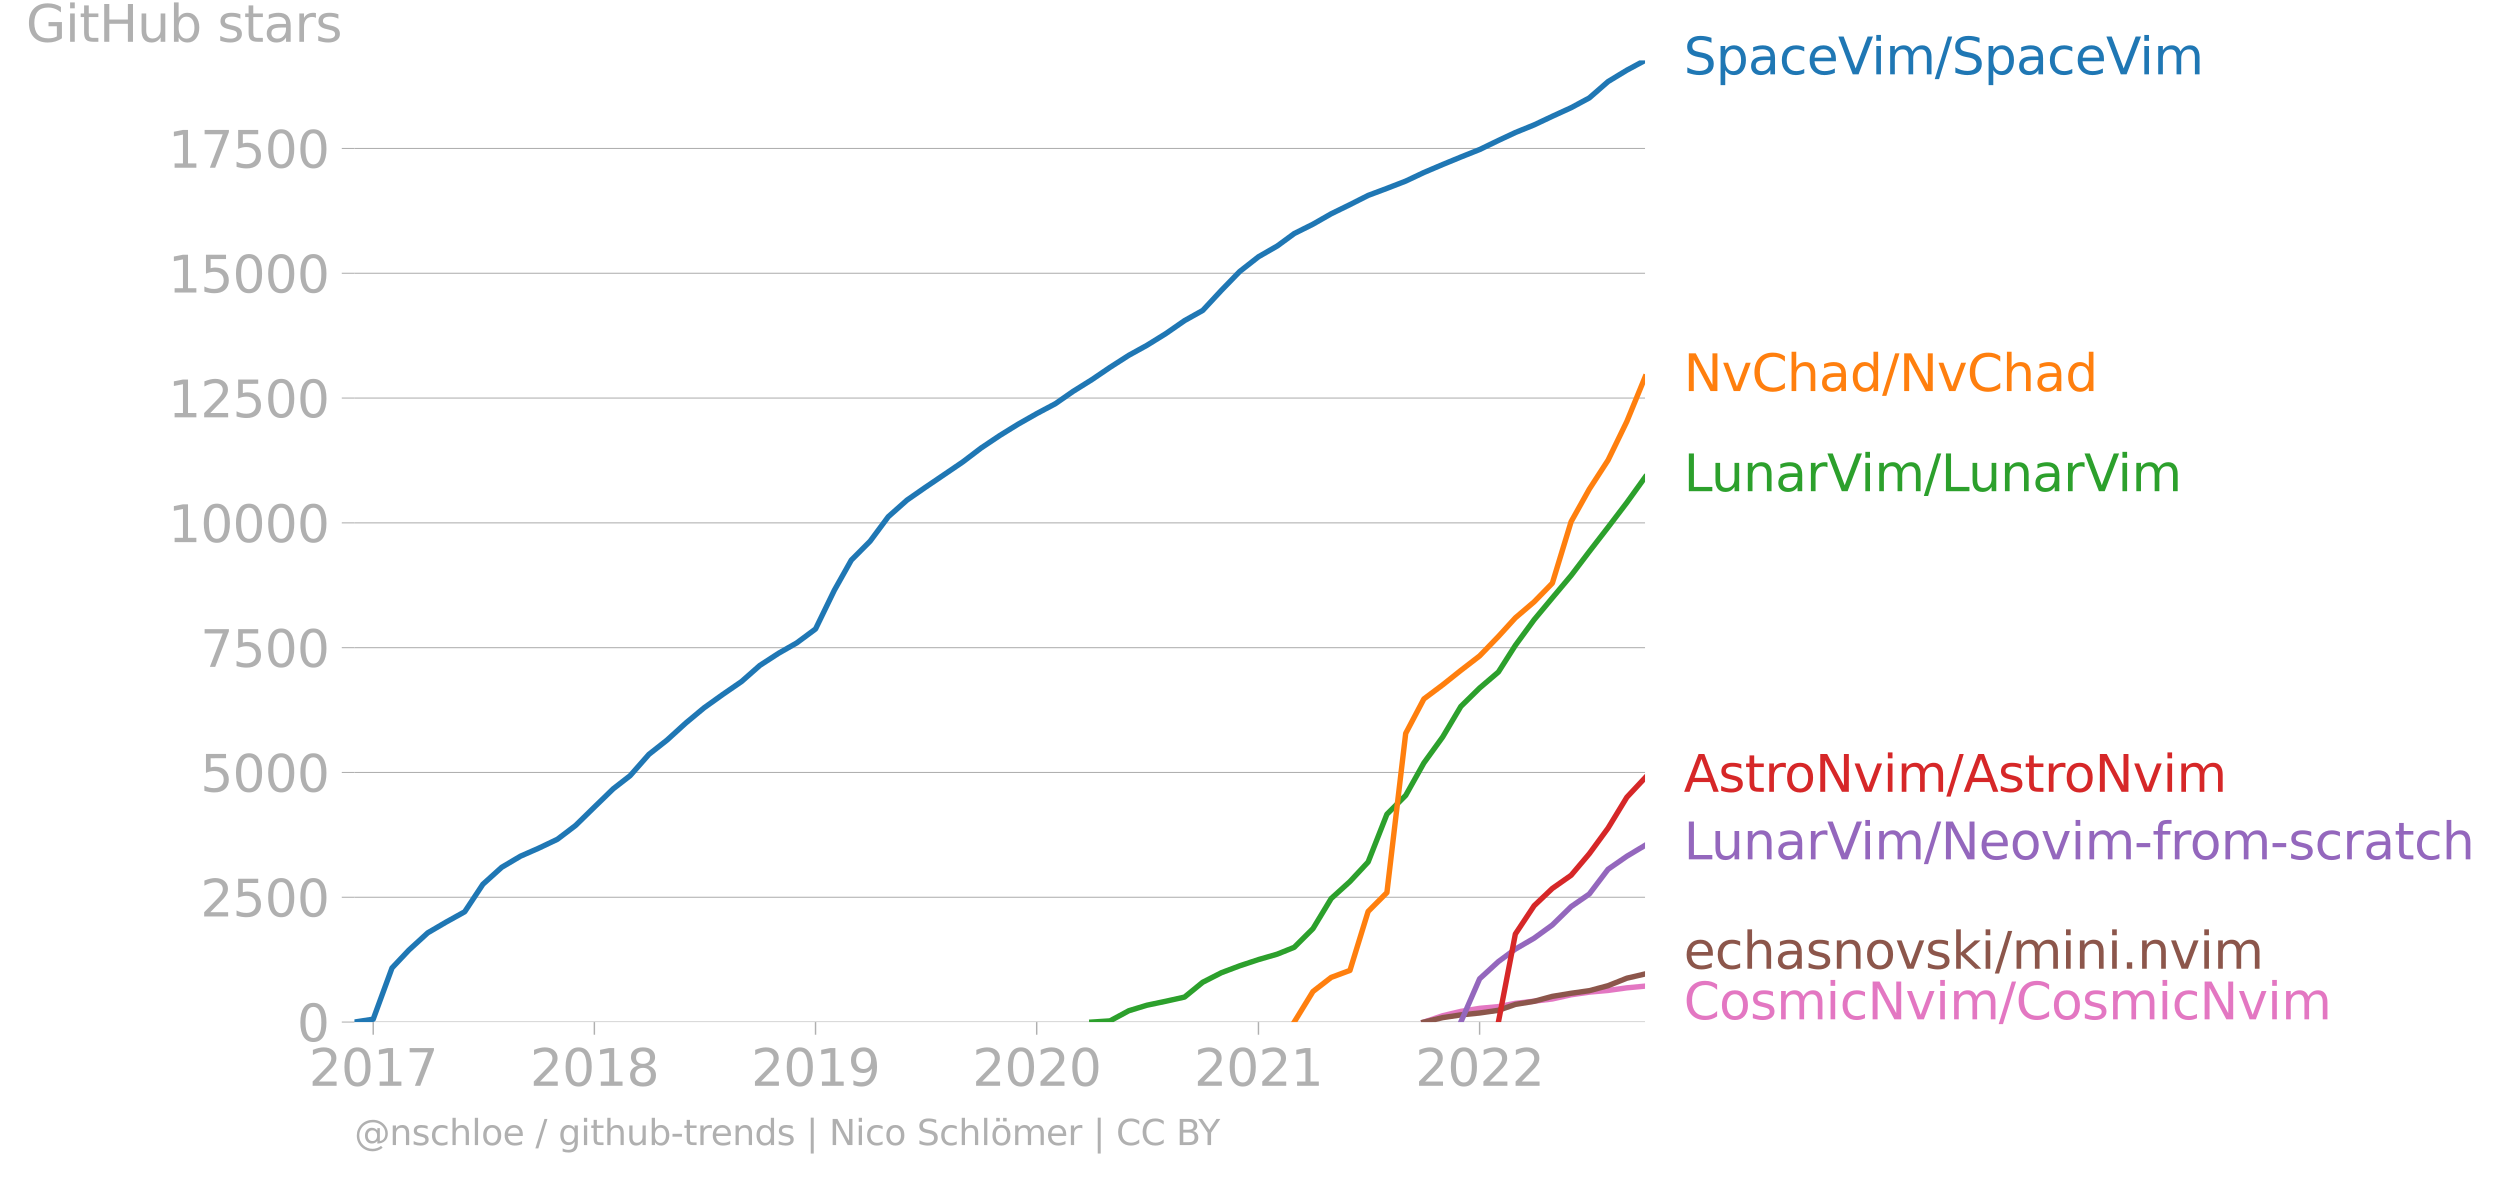 <svg xmlns:xlink="http://www.w3.org/1999/xlink" width="922.362" height="435.126" viewBox="0 0 691.771 326.345" xmlns="http://www.w3.org/2000/svg"><defs><style>*{stroke-linejoin:round;stroke-linecap:butt}</style></defs><g id="figure_1"><path d="M0 326.345h691.771V0H0v326.345z" style="fill:none" id="patch_1"/><g id="axes_1"><path d="M98.073 282.818h357.12V16.706H98.073v266.112z" style="fill:none" id="patch_2"/><g id="matplotlib.axis_1"><g id="xtick_1"><g id="line2d_1"><defs><path id="mba18a36845" d="M0 0v3.5" style="stroke:#b0b0b0;stroke-width:.4"/></defs><use xlink:href="#mba18a36845" x="103.271" y="282.818" style="fill:#b0b0b0;stroke:#b0b0b0;stroke-width:.4"/></g><g style="fill:#b0b0b0" transform="matrix(.14 0 0 -.14 85.456 300.455)" id="text_1"><defs><path id="DejaVuSans-32" d="M1228 531h2203V0H469v531q359 372 979 998 621 627 780 809 303 340 423 576 121 236 121 464 0 372-261 606-261 235-680 235-297 0-627-103-329-103-704-313v638q381 153 712 231 332 78 607 78 725 0 1156-363 431-362 431-968 0-288-108-546-107-257-392-607-78-91-497-524-418-433-1181-1211z" transform="scale(.016)"/><path id="DejaVuSans-30" d="M2034 4250q-487 0-733-480-245-479-245-1442 0-959 245-1439 246-480 733-480 491 0 736 480 246 480 246 1439 0 963-246 1442-245 480-736 480zm0 500q785 0 1199-621 414-620 414-1801 0-1178-414-1799Q2819-91 2034-91q-784 0-1198 620-414 621-414 1799 0 1181 414 1801 414 621 1198 621z" transform="scale(.016)"/><path id="DejaVuSans-31" d="M794 531h1031v3560L703 3866v575l1116 225h631V531h1031V0H794v531z" transform="scale(.016)"/><path id="DejaVuSans-37" d="M525 4666h3000v-269L1831 0h-659l1594 4134H525v532z" transform="scale(.016)"/></defs><use xlink:href="#DejaVuSans-32"/><use xlink:href="#DejaVuSans-30" x="63.623"/><use xlink:href="#DejaVuSans-31" x="127.246"/><use xlink:href="#DejaVuSans-37" x="190.869"/></g></g><g id="xtick_2"><use xlink:href="#mba18a36845" x="164.467" y="282.818" style="fill:#b0b0b0;stroke:#b0b0b0;stroke-width:.4" id="line2d_2"/><g style="fill:#b0b0b0" transform="matrix(.14 0 0 -.14 146.652 300.455)" id="text_2"><defs><path id="DejaVuSans-38" d="M2034 2216q-450 0-708-241-257-241-257-662 0-422 257-663 258-241 708-241t709 242q260 243 260 662 0 421-258 662-257 241-711 241zm-631 268q-406 100-633 378-226 279-226 679 0 559 398 884 399 325 1092 325 697 0 1094-325t397-884q0-400-227-679-226-278-629-378 456-106 710-416 255-309 255-755 0-679-414-1042Q2806-91 2034-91q-771 0-1186 362-414 363-414 1042 0 446 256 755 257 310 713 416zm-231 997q0-362 226-565 227-203 636-203 407 0 636 203 230 203 230 565 0 363-230 566-229 203-636 203-409 0-636-203-226-203-226-566z" transform="scale(.016)"/></defs><use xlink:href="#DejaVuSans-32"/><use xlink:href="#DejaVuSans-30" x="63.623"/><use xlink:href="#DejaVuSans-31" x="127.246"/><use xlink:href="#DejaVuSans-38" x="190.869"/></g></g><g id="xtick_3"><use xlink:href="#mba18a36845" x="225.664" y="282.818" style="fill:#b0b0b0;stroke:#b0b0b0;stroke-width:.4" id="line2d_3"/><g style="fill:#b0b0b0" transform="matrix(.14 0 0 -.14 207.849 300.455)" id="text_3"><defs><path id="DejaVuSans-39" d="M703 97v575q238-113 481-172 244-59 479-59 625 0 954 420 330 420 377 1277-181-269-460-413-278-144-615-144-700 0-1108 423-408 424-408 1159 0 718 425 1152 425 435 1131 435 810 0 1236-621 427-620 427-1801 0-1103-524-1761Q2575-91 1691-91q-238 0-482 47Q966 3 703 97zm1256 1978q425 0 673 290 249 291 249 798 0 503-249 795-248 292-673 292t-673-292q-248-292-248-795 0-507 248-798 248-290 673-290z" transform="scale(.016)"/></defs><use xlink:href="#DejaVuSans-32"/><use xlink:href="#DejaVuSans-30" x="63.623"/><use xlink:href="#DejaVuSans-31" x="127.246"/><use xlink:href="#DejaVuSans-39" x="190.869"/></g></g><g id="xtick_4"><use xlink:href="#mba18a36845" x="286.861" y="282.818" style="fill:#b0b0b0;stroke:#b0b0b0;stroke-width:.4" id="line2d_4"/><g style="fill:#b0b0b0" transform="matrix(.14 0 0 -.14 269.046 300.455)" id="text_4"><use xlink:href="#DejaVuSans-32"/><use xlink:href="#DejaVuSans-30" x="63.623"/><use xlink:href="#DejaVuSans-32" x="127.246"/><use xlink:href="#DejaVuSans-30" x="190.869"/></g></g><g id="xtick_5"><use xlink:href="#mba18a36845" x="348.225" y="282.818" style="fill:#b0b0b0;stroke:#b0b0b0;stroke-width:.4" id="line2d_5"/><g style="fill:#b0b0b0" transform="matrix(.14 0 0 -.14 330.41 300.455)" id="text_5"><use xlink:href="#DejaVuSans-32"/><use xlink:href="#DejaVuSans-30" x="63.623"/><use xlink:href="#DejaVuSans-32" x="127.246"/><use xlink:href="#DejaVuSans-31" x="190.869"/></g></g><g id="xtick_6"><use xlink:href="#mba18a36845" x="409.421" y="282.818" style="fill:#b0b0b0;stroke:#b0b0b0;stroke-width:.4" id="line2d_6"/><g style="fill:#b0b0b0" transform="matrix(.14 0 0 -.14 391.606 300.455)" id="text_6"><use xlink:href="#DejaVuSans-32"/><use xlink:href="#DejaVuSans-30" x="63.623"/><use xlink:href="#DejaVuSans-32" x="127.246"/><use xlink:href="#DejaVuSans-32" x="190.869"/></g></g></g><g id="matplotlib.axis_2"><g id="ytick_1"><path d="M98.073 282.818h357.12" clip-path="url(#pccc06193e1)" style="fill:none;stroke:#b0b0b0;stroke-width:.3;stroke-linecap:square" id="line2d_7"/><g id="line2d_8"><defs><path id="m830c760bfc" d="M0 0h-3.5" style="stroke:#b0b0b0;stroke-width:.3"/></defs><use xlink:href="#m830c760bfc" x="98.073" y="282.818" style="fill:#b0b0b0;stroke:#b0b0b0;stroke-width:.3"/></g><use xlink:href="#DejaVuSans-30" style="fill:#b0b0b0" transform="matrix(.14 0 0 -.14 82.166 288.136)" id="text_7"/></g><g id="ytick_2"><path d="M98.073 248.284h357.12" clip-path="url(#pccc06193e1)" style="fill:none;stroke:#b0b0b0;stroke-width:.3;stroke-linecap:square" id="line2d_9"/><use xlink:href="#m830c760bfc" x="98.073" y="248.284" style="fill:#b0b0b0;stroke:#b0b0b0;stroke-width:.3" id="line2d_10"/><g style="fill:#b0b0b0" transform="matrix(.14 0 0 -.14 55.443 253.603)" id="text_8"><defs><path id="DejaVuSans-35" d="M691 4666h2478v-532H1269V2991q137 47 274 70 138 23 276 23 781 0 1237-428 457-428 457-1159 0-753-469-1171Q2575-91 1722-91q-294 0-599 50Q819 9 494 109v635q281-153 581-228t634-75q541 0 856 284 316 284 316 772 0 487-316 771-315 285-856 285-253 0-505-56-251-56-513-175v2344z" transform="scale(.016)"/></defs><use xlink:href="#DejaVuSans-32"/><use xlink:href="#DejaVuSans-35" x="63.623"/><use xlink:href="#DejaVuSans-30" x="127.246"/><use xlink:href="#DejaVuSans-30" x="190.869"/></g></g><g id="ytick_3"><path d="M98.073 213.751h357.12" clip-path="url(#pccc06193e1)" style="fill:none;stroke:#b0b0b0;stroke-width:.3;stroke-linecap:square" id="line2d_11"/><use xlink:href="#m830c760bfc" x="98.073" y="213.751" style="fill:#b0b0b0;stroke:#b0b0b0;stroke-width:.3" id="line2d_12"/><g style="fill:#b0b0b0" transform="matrix(.14 0 0 -.14 55.443 219.07)" id="text_9"><use xlink:href="#DejaVuSans-35"/><use xlink:href="#DejaVuSans-30" x="63.623"/><use xlink:href="#DejaVuSans-30" x="127.246"/><use xlink:href="#DejaVuSans-30" x="190.869"/></g></g><g id="ytick_4"><path d="M98.073 179.218h357.12" clip-path="url(#pccc06193e1)" style="fill:none;stroke:#b0b0b0;stroke-width:.3;stroke-linecap:square" id="line2d_13"/><use xlink:href="#m830c760bfc" x="98.073" y="179.218" style="fill:#b0b0b0;stroke:#b0b0b0;stroke-width:.3" id="line2d_14"/><g style="fill:#b0b0b0" transform="matrix(.14 0 0 -.14 55.443 184.537)" id="text_10"><use xlink:href="#DejaVuSans-37"/><use xlink:href="#DejaVuSans-35" x="63.623"/><use xlink:href="#DejaVuSans-30" x="127.246"/><use xlink:href="#DejaVuSans-30" x="190.869"/></g></g><g id="ytick_5"><path d="M98.073 144.685h357.12" clip-path="url(#pccc06193e1)" style="fill:none;stroke:#b0b0b0;stroke-width:.3;stroke-linecap:square" id="line2d_15"/><use xlink:href="#m830c760bfc" x="98.073" y="144.685" style="fill:#b0b0b0;stroke:#b0b0b0;stroke-width:.3" id="line2d_16"/><g style="fill:#b0b0b0" transform="matrix(.14 0 0 -.14 46.536 150.004)" id="text_11"><use xlink:href="#DejaVuSans-31"/><use xlink:href="#DejaVuSans-30" x="63.623"/><use xlink:href="#DejaVuSans-30" x="127.246"/><use xlink:href="#DejaVuSans-30" x="190.869"/><use xlink:href="#DejaVuSans-30" x="254.492"/></g></g><g id="ytick_6"><path d="M98.073 110.152h357.12" clip-path="url(#pccc06193e1)" style="fill:none;stroke:#b0b0b0;stroke-width:.3;stroke-linecap:square" id="line2d_17"/><use xlink:href="#m830c760bfc" x="98.073" y="110.152" style="fill:#b0b0b0;stroke:#b0b0b0;stroke-width:.3" id="line2d_18"/><g style="fill:#b0b0b0" transform="matrix(.14 0 0 -.14 46.536 115.471)" id="text_12"><use xlink:href="#DejaVuSans-31"/><use xlink:href="#DejaVuSans-32" x="63.623"/><use xlink:href="#DejaVuSans-35" x="127.246"/><use xlink:href="#DejaVuSans-30" x="190.869"/><use xlink:href="#DejaVuSans-30" x="254.492"/></g></g><g id="ytick_7"><path d="M98.073 75.619h357.12" clip-path="url(#pccc06193e1)" style="fill:none;stroke:#b0b0b0;stroke-width:.3;stroke-linecap:square" id="line2d_19"/><use xlink:href="#m830c760bfc" x="98.073" y="75.619" style="fill:#b0b0b0;stroke:#b0b0b0;stroke-width:.3" id="line2d_20"/><g style="fill:#b0b0b0" transform="matrix(.14 0 0 -.14 46.536 80.938)" id="text_13"><use xlink:href="#DejaVuSans-31"/><use xlink:href="#DejaVuSans-35" x="63.623"/><use xlink:href="#DejaVuSans-30" x="127.246"/><use xlink:href="#DejaVuSans-30" x="190.869"/><use xlink:href="#DejaVuSans-30" x="254.492"/></g></g><g id="ytick_8"><path d="M98.073 41.086h357.12" clip-path="url(#pccc06193e1)" style="fill:none;stroke:#b0b0b0;stroke-width:.3;stroke-linecap:square" id="line2d_21"/><use xlink:href="#m830c760bfc" x="98.073" y="41.086" style="fill:#b0b0b0;stroke:#b0b0b0;stroke-width:.3" id="line2d_22"/><g style="fill:#b0b0b0" transform="matrix(.14 0 0 -.14 46.536 46.405)" id="text_14"><use xlink:href="#DejaVuSans-31"/><use xlink:href="#DejaVuSans-37" x="63.623"/><use xlink:href="#DejaVuSans-35" x="127.246"/><use xlink:href="#DejaVuSans-30" x="190.869"/><use xlink:href="#DejaVuSans-30" x="254.492"/></g></g><g style="fill:#b0b0b0" transform="matrix(.14 0 0 -.14 7.2 11.563)" id="text_15"><defs><path id="DejaVuSans-47" d="M3809 666v1253H2778v519h1656V434q-365-259-806-392-440-133-940-133-1094 0-1712 639-617 640-617 1780 0 1144 617 1783 618 639 1712 639 456 0 867-113 411-112 758-331v-672q-350 297-744 447t-828 150q-857 0-1287-478-429-478-429-1425 0-944 429-1422 430-478 1287-478 334 0 596 58 263 58 472 180z" transform="scale(.016)"/><path id="DejaVuSans-69" d="M603 3500h575V0H603v3500zm0 1363h575v-729H603v729z" transform="scale(.016)"/><path id="DejaVuSans-74" d="M1172 4494v-994h1184v-447H1172V1153q0-428 117-550t477-122h590V0h-590q-666 0-919 248-253 249-253 905v1900H172v447h422v994h578z" transform="scale(.016)"/><path id="DejaVuSans-48" d="M628 4666h631V2753h2294v1913h631V0h-631v2222H1259V0H628v4666z" transform="scale(.016)"/><path id="DejaVuSans-75" d="M544 1381v2119h575V1403q0-497 193-746 194-248 582-248 465 0 735 297 271 297 271 810v1984h575V0h-575v538q-209-319-486-474-276-155-642-155-603 0-916 375-312 375-312 1097zm1447 2203z" transform="scale(.016)"/><path id="DejaVuSans-62" d="M3116 1747q0 634-261 995t-717 361q-457 0-718-361t-261-995q0-634 261-995t718-361q456 0 717 361t261 995zM1159 2969q182 312 458 463 277 152 661 152 638 0 1036-506 399-506 399-1331T3314 415Q2916-91 2278-91q-384 0-661 152-276 152-458 464V0H581v4863h578V2969z" transform="scale(.016)"/><path id="DejaVuSans-73" d="M2834 3397v-544q-243 125-506 187-262 63-544 63-428 0-642-131t-214-394q0-200 153-314t616-217l197-44q612-131 870-370t258-667q0-488-386-773Q2250-91 1575-91q-281 0-586 55T347 128v594q319-166 628-249 309-82 613-82 406 0 624 139 219 139 219 392 0 234-158 359-157 125-692 241l-200 47q-534 112-772 345-237 233-237 639 0 494 350 762 350 269 994 269 318 0 599-47 282-46 519-140z" transform="scale(.016)"/><path id="DejaVuSans-61" d="M2194 1759q-697 0-966-159t-269-544q0-306 202-486 202-179 548-179 479 0 768 339t289 901v128h-572zm1147 238V0h-575v531q-197-318-491-470T1556-91q-537 0-855 302-317 302-317 808 0 590 395 890 396 300 1180 300h807v57q0 397-261 614t-733 217q-300 0-585-72-284-72-546-216v532q315 122 612 182 297 61 578 61 760 0 1135-394 375-393 375-1193z" transform="scale(.016)"/><path id="DejaVuSans-72" d="M2631 2963q-97 56-211 82-114 27-251 27-488 0-749-317t-261-911V0H581v3500h578v-544q182 319 472 473 291 155 707 155 59 0 131-8 72-7 159-23l3-590z" transform="scale(.016)"/></defs><use xlink:href="#DejaVuSans-47"/><use xlink:href="#DejaVuSans-69" x="77.49"/><use xlink:href="#DejaVuSans-74" x="105.273"/><use xlink:href="#DejaVuSans-48" x="144.482"/><use xlink:href="#DejaVuSans-75" x="219.678"/><use xlink:href="#DejaVuSans-62" x="283.057"/><use xlink:href="#DejaVuSans-20" x="346.533"/><use xlink:href="#DejaVuSans-73" x="378.32"/><use xlink:href="#DejaVuSans-74" x="430.42"/><use xlink:href="#DejaVuSans-61" x="469.629"/><use xlink:href="#DejaVuSans-72" x="530.908"/><use xlink:href="#DejaVuSans-73" x="572.021"/></g></g><path d="m393.997 282.818 5.197-1.755 5.03-1.202 5.197-.842 5.198-.484 4.694-.897 5.198-.608 5.03-.608 5.197-1.16 5.03-.732 5.198-.47 5.197-.718 5.03-.47" clip-path="url(#pccc06193e1)" style="fill:none;stroke:#e377c2;stroke-width:1.5;stroke-linecap:square" id="line2d_23"/><path d="m393.997 282.818 5.197-1.23 5.03-.76 5.197-.524 5.198-.746 4.694-1.63 5.198-.857 5.03-1.367 5.197-.857 5.03-.718 5.198-1.381 5.197-2.072 5.03-1.174" clip-path="url(#pccc06193e1)" style="fill:none;stroke:#8c564b;stroke-width:1.5;stroke-linecap:square" id="line2d_24"/><path d="m404.224 282.818 5.197-11.977 5.198-4.765 4.694-3.453 5.198-3.026 5.03-3.646 5.197-5.083 5.03-3.481 5.198-6.852 5.197-3.605 5.03-3.011" clip-path="url(#pccc06193e1)" style="fill:none;stroke:#9467bd;stroke-width:1.5;stroke-linecap:square" id="line2d_25"/><g style="fill:#1f77b4" transform="matrix(.14 0 0 -.14 465.907 20.569)" id="text_16"><defs><path id="DejaVuSans-53" d="M3425 4513v-616q-359 172-678 256-319 85-616 85-515 0-795-200t-280-569q0-310 186-468 186-157 705-254l381-78q706-135 1042-474t336-907q0-679-455-1029Q2797-91 1919-91q-331 0-705 75-373 75-773 222v650q384-215 753-325 369-109 725-109 540 0 834 212 294 213 294 607 0 343-211 537t-692 291l-385 75q-706 140-1022 440-315 300-315 835 0 619 436 975t1201 356q329 0 669-60 341-59 697-177z" transform="scale(.016)"/><path id="DejaVuSans-70" d="M1159 525v-1856H581v4831h578v-531q182 312 458 463 277 152 661 152 638 0 1036-506 399-506 399-1331T3314 415Q2916-91 2278-91q-384 0-661 152-276 152-458 464zm1957 1222q0 634-261 995t-717 361q-457 0-718-361t-261-995q0-634 261-995t718-361q456 0 717 361t261 995z" transform="scale(.016)"/><path id="DejaVuSans-63" d="M3122 3366v-538q-244 135-489 202t-495 67q-560 0-870-355-309-354-309-995t309-996q310-354 870-354 250 0 495 67t489 202V134Q2881 22 2623-34q-257-57-548-57-791 0-1257 497-465 497-465 1341 0 856 470 1346 471 491 1290 491 265 0 518-55 253-54 491-163z" transform="scale(.016)"/><path id="DejaVuSans-65" d="M3597 1894v-281H953q38-594 358-905t892-311q331 0 642 81t618 244V178Q3153 47 2828-22t-659-69q-838 0-1327 487-489 488-489 1320 0 859 464 1363 464 505 1252 505 706 0 1117-455 411-454 411-1235zm-575 169q-6 471-264 752-258 282-683 282-481 0-770-272t-333-766l2050 4z" transform="scale(.016)"/><path id="DejaVuSans-56" d="M1831 0 50 4666h659L2188 738l1481 3928h656L2547 0h-716z" transform="scale(.016)"/><path id="DejaVuSans-6d" d="M3328 2828q216 388 516 572t706 184q547 0 844-383 297-382 297-1088V0h-578v2094q0 503-179 746-178 244-543 244-447 0-707-297-259-296-259-809V0h-578v2094q0 506-178 748t-550 242q-441 0-701-298-259-298-259-808V0H581v3500h578v-544q197 322 472 475t653 153q382 0 649-194 267-193 395-562z" transform="scale(.016)"/><path id="DejaVuSans-2f" d="M1625 4666h531L531-594H0l1625 5260z" transform="scale(.016)"/></defs><use xlink:href="#DejaVuSans-53"/><use xlink:href="#DejaVuSans-70" x="63.477"/><use xlink:href="#DejaVuSans-61" x="126.953"/><use xlink:href="#DejaVuSans-63" x="188.232"/><use xlink:href="#DejaVuSans-65" x="243.213"/><use xlink:href="#DejaVuSans-56" x="304.736"/><use xlink:href="#DejaVuSans-69" x="370.895"/><use xlink:href="#DejaVuSans-6d" x="398.678"/><use xlink:href="#DejaVuSans-2f" x="496.09"/><use xlink:href="#DejaVuSans-53" x="529.781"/><use xlink:href="#DejaVuSans-70" x="593.258"/><use xlink:href="#DejaVuSans-61" x="656.734"/><use xlink:href="#DejaVuSans-63" x="718.014"/><use xlink:href="#DejaVuSans-65" x="772.994"/><use xlink:href="#DejaVuSans-56" x="834.518"/><use xlink:href="#DejaVuSans-69" x="900.676"/><use xlink:href="#DejaVuSans-6d" x="928.459"/></g><g style="fill:#ff7f0e" transform="matrix(.14 0 0 -.14 465.907 108.214)" id="text_17"><defs><path id="DejaVuSans-4e" d="M628 4666h850L3547 763v3903h612V0h-850L1241 3903V0H628v4666z" transform="scale(.016)"/><path id="DejaVuSans-76" d="M191 3500h609L1894 563l1094 2937h609L2284 0h-781L191 3500z" transform="scale(.016)"/><path id="DejaVuSans-43" d="M4122 4306v-665q-319 297-680 443-361 147-767 147-800 0-1225-489t-425-1414q0-922 425-1411t1225-489q406 0 767 147t680 444V359q-331-225-702-338-370-112-782-112-1060 0-1670 648-609 649-609 1771 0 1125 609 1773 610 649 1670 649 418 0 788-111 371-111 696-333z" transform="scale(.016)"/><path id="DejaVuSans-68" d="M3513 2113V0h-575v2094q0 497-194 743-194 247-581 247-466 0-735-297-269-296-269-809V0H581v4863h578V2956q207 316 486 472 280 156 646 156 603 0 912-373 310-373 310-1098z" transform="scale(.016)"/><path id="DejaVuSans-64" d="M2906 2969v1894h575V0h-575v525q-181-312-458-464-276-152-664-152-634 0-1033 506-398 507-398 1332t398 1331q399 506 1033 506 388 0 664-152 277-151 458-463zM947 1747q0-634 261-995t717-361q456 0 718 361 263 361 263 995t-263 995q-262 361-718 361t-717-361q-261-361-261-995z" transform="scale(.016)"/></defs><use xlink:href="#DejaVuSans-4e"/><use xlink:href="#DejaVuSans-76" x="74.805"/><use xlink:href="#DejaVuSans-43" x="133.984"/><use xlink:href="#DejaVuSans-68" x="203.809"/><use xlink:href="#DejaVuSans-61" x="267.188"/><use xlink:href="#DejaVuSans-64" x="328.467"/><use xlink:href="#DejaVuSans-2f" x="391.943"/><use xlink:href="#DejaVuSans-4e" x="425.635"/><use xlink:href="#DejaVuSans-76" x="500.439"/><use xlink:href="#DejaVuSans-43" x="559.619"/><use xlink:href="#DejaVuSans-68" x="629.443"/><use xlink:href="#DejaVuSans-61" x="692.822"/><use xlink:href="#DejaVuSans-64" x="754.102"/></g><g style="fill:#2ca02c" transform="matrix(.14 0 0 -.14 465.907 135.923)" id="text_18"><defs><path id="DejaVuSans-4c" d="M628 4666h631V531h2272V0H628v4666z" transform="scale(.016)"/><path id="DejaVuSans-6e" d="M3513 2113V0h-575v2094q0 497-194 743-194 247-581 247-466 0-735-297-269-296-269-809V0H581v3500h578v-544q207 316 486 472 280 156 646 156 603 0 912-373 310-373 310-1098z" transform="scale(.016)"/></defs><use xlink:href="#DejaVuSans-4c"/><use xlink:href="#DejaVuSans-75" x="53.963"/><use xlink:href="#DejaVuSans-6e" x="117.342"/><use xlink:href="#DejaVuSans-61" x="180.721"/><use xlink:href="#DejaVuSans-72" x="242"/><use xlink:href="#DejaVuSans-56" x="283.113"/><use xlink:href="#DejaVuSans-69" x="349.271"/><use xlink:href="#DejaVuSans-6d" x="377.055"/><use xlink:href="#DejaVuSans-2f" x="474.467"/><use xlink:href="#DejaVuSans-4c" x="508.158"/><use xlink:href="#DejaVuSans-75" x="562.121"/><use xlink:href="#DejaVuSans-6e" x="625.5"/><use xlink:href="#DejaVuSans-61" x="688.879"/><use xlink:href="#DejaVuSans-72" x="750.158"/><use xlink:href="#DejaVuSans-56" x="791.271"/><use xlink:href="#DejaVuSans-69" x="857.43"/><use xlink:href="#DejaVuSans-6d" x="885.213"/></g><g style="fill:#d62728" transform="matrix(.14 0 0 -.14 465.907 219.092)" id="text_19"><defs><path id="DejaVuSans-41" d="m2188 4044-857-2322h1716l-859 2322zm-357 622h716L4325 0h-656l-425 1197H1141L716 0H50l1781 4666z" transform="scale(.016)"/><path id="DejaVuSans-6f" d="M1959 3097q-462 0-731-361t-269-989q0-628 267-989 268-361 733-361 460 0 728 362 269 363 269 988 0 622-269 986-268 364-728 364zm0 487q750 0 1178-488 429-487 429-1349 0-859-429-1349Q2709-91 1959-91q-753 0-1180 489-426 490-426 1349 0 862 426 1349 427 488 1180 488z" transform="scale(.016)"/></defs><use xlink:href="#DejaVuSans-41"/><use xlink:href="#DejaVuSans-73" x="68.408"/><use xlink:href="#DejaVuSans-74" x="120.508"/><use xlink:href="#DejaVuSans-72" x="159.717"/><use xlink:href="#DejaVuSans-6f" x="198.58"/><use xlink:href="#DejaVuSans-4e" x="259.762"/><use xlink:href="#DejaVuSans-76" x="334.566"/><use xlink:href="#DejaVuSans-69" x="393.746"/><use xlink:href="#DejaVuSans-6d" x="421.529"/><use xlink:href="#DejaVuSans-2f" x="518.941"/><use xlink:href="#DejaVuSans-41" x="552.633"/><use xlink:href="#DejaVuSans-73" x="621.041"/><use xlink:href="#DejaVuSans-74" x="673.141"/><use xlink:href="#DejaVuSans-72" x="712.35"/><use xlink:href="#DejaVuSans-6f" x="751.213"/><use xlink:href="#DejaVuSans-4e" x="812.395"/><use xlink:href="#DejaVuSans-76" x="887.199"/><use xlink:href="#DejaVuSans-69" x="946.379"/><use xlink:href="#DejaVuSans-6d" x="974.162"/></g><g style="fill:#9467bd" transform="matrix(.14 0 0 -.14 465.907 237.782)" id="text_20"><defs><path id="DejaVuSans-2d" d="M313 2009h1684v-512H313v512z" transform="scale(.016)"/><path id="DejaVuSans-66" d="M2375 4863v-479h-550q-309 0-430-125-120-125-120-450v-309h947v-447h-947V0H697v3053H147v447h550v244q0 584 272 851 272 268 862 268h544z" transform="scale(.016)"/></defs><use xlink:href="#DejaVuSans-4c"/><use xlink:href="#DejaVuSans-75" x="53.963"/><use xlink:href="#DejaVuSans-6e" x="117.342"/><use xlink:href="#DejaVuSans-61" x="180.721"/><use xlink:href="#DejaVuSans-72" x="242"/><use xlink:href="#DejaVuSans-56" x="283.113"/><use xlink:href="#DejaVuSans-69" x="349.271"/><use xlink:href="#DejaVuSans-6d" x="377.055"/><use xlink:href="#DejaVuSans-2f" x="474.467"/><use xlink:href="#DejaVuSans-4e" x="508.158"/><use xlink:href="#DejaVuSans-65" x="582.963"/><use xlink:href="#DejaVuSans-6f" x="644.486"/><use xlink:href="#DejaVuSans-76" x="705.668"/><use xlink:href="#DejaVuSans-69" x="764.848"/><use xlink:href="#DejaVuSans-6d" x="792.631"/><use xlink:href="#DejaVuSans-2d" x="890.043"/><use xlink:href="#DejaVuSans-66" x="926.127"/><use xlink:href="#DejaVuSans-72" x="961.332"/><use xlink:href="#DejaVuSans-6f" x="1000.195"/><use xlink:href="#DejaVuSans-6d" x="1061.377"/><use xlink:href="#DejaVuSans-2d" x="1158.789"/><use xlink:href="#DejaVuSans-73" x="1194.873"/><use xlink:href="#DejaVuSans-63" x="1246.973"/><use xlink:href="#DejaVuSans-72" x="1301.953"/><use xlink:href="#DejaVuSans-61" x="1343.066"/><use xlink:href="#DejaVuSans-74" x="1404.346"/><use xlink:href="#DejaVuSans-63" x="1443.555"/><use xlink:href="#DejaVuSans-68" x="1498.535"/></g><g style="fill:#8c564b" transform="matrix(.14 0 0 -.14 465.907 268.05)" id="text_21"><defs><path id="DejaVuSans-6b" d="M581 4863h578V1991l1716 1509h734L1753 1863 3688 0h-750L1159 1709V0H581v4863z" transform="scale(.016)"/><path id="DejaVuSans-2e" d="M684 794h660V0H684v794z" transform="scale(.016)"/></defs><use xlink:href="#DejaVuSans-65"/><use xlink:href="#DejaVuSans-63" x="61.523"/><use xlink:href="#DejaVuSans-68" x="116.504"/><use xlink:href="#DejaVuSans-61" x="179.883"/><use xlink:href="#DejaVuSans-73" x="241.162"/><use xlink:href="#DejaVuSans-6e" x="293.262"/><use xlink:href="#DejaVuSans-6f" x="356.641"/><use xlink:href="#DejaVuSans-76" x="417.822"/><use xlink:href="#DejaVuSans-73" x="477.002"/><use xlink:href="#DejaVuSans-6b" x="529.102"/><use xlink:href="#DejaVuSans-69" x="587.012"/><use xlink:href="#DejaVuSans-2f" x="614.795"/><use xlink:href="#DejaVuSans-6d" x="648.486"/><use xlink:href="#DejaVuSans-69" x="745.898"/><use xlink:href="#DejaVuSans-6e" x="773.682"/><use xlink:href="#DejaVuSans-69" x="837.061"/><use xlink:href="#DejaVuSans-2e" x="864.844"/><use xlink:href="#DejaVuSans-6e" x="896.631"/><use xlink:href="#DejaVuSans-76" x="960.01"/><use xlink:href="#DejaVuSans-69" x="1019.189"/><use xlink:href="#DejaVuSans-6d" x="1046.973"/></g><g style="fill:#e377c2" transform="matrix(.14 0 0 -.14 465.907 282.05)" id="text_22"><use xlink:href="#DejaVuSans-43"/><use xlink:href="#DejaVuSans-6f" x="69.824"/><use xlink:href="#DejaVuSans-73" x="131.006"/><use xlink:href="#DejaVuSans-6d" x="183.105"/><use xlink:href="#DejaVuSans-69" x="280.518"/><use xlink:href="#DejaVuSans-63" x="308.301"/><use xlink:href="#DejaVuSans-4e" x="363.281"/><use xlink:href="#DejaVuSans-76" x="438.086"/><use xlink:href="#DejaVuSans-69" x="497.266"/><use xlink:href="#DejaVuSans-6d" x="525.049"/><use xlink:href="#DejaVuSans-2f" x="622.461"/><use xlink:href="#DejaVuSans-43" x="656.152"/><use xlink:href="#DejaVuSans-6f" x="725.977"/><use xlink:href="#DejaVuSans-73" x="787.158"/><use xlink:href="#DejaVuSans-6d" x="839.258"/><use xlink:href="#DejaVuSans-69" x="936.67"/><use xlink:href="#DejaVuSans-63" x="964.453"/><use xlink:href="#DejaVuSans-4e" x="1019.434"/><use xlink:href="#DejaVuSans-76" x="1094.238"/><use xlink:href="#DejaVuSans-69" x="1153.418"/><use xlink:href="#DejaVuSans-6d" x="1181.201"/></g><g style="fill:#b0b0b0" transform="matrix(.097 0 0 -.097 98.073 316.854)" id="text_23"><defs><path id="DejaVuSans-40" d="M2381 1678q0-447 222-702 222-254 610-254 384 0 604 256 221 256 221 700 0 438-225 695-225 258-607 258-378 0-602-256-223-256-223-697zm1703-934q-187-241-429-355t-564-114q-538 0-874 389t-336 1014q0 625 337 1015 338 391 873 391 322 0 565-117 244-117 428-354v409h447V722q457 69 714 417 258 349 258 902 0 334-99 628-98 294-298 544-325 409-792 626t-1017 217q-384 0-738-102-353-101-653-301-490-319-767-836-276-517-276-1120 0-497 179-932 180-434 521-765 328-325 759-495 431-171 922-171 403 0 792 136t714 389l281-347q-390-303-851-464t-936-161q-578 0-1091 205-512 205-912 595Q841 78 631 592q-209 514-209 1105 0 569 212 1084 213 516 607 907 403 396 931 607t1119 211q662 0 1229-272 568-271 952-771 234-307 357-666 124-359 124-744 0-822-497-1297T4084 263v481z" transform="scale(.016)"/><path id="DejaVuSans-6c" d="M603 4863h575V0H603v4863z" transform="scale(.016)"/><path id="DejaVuSans-67" d="M2906 1791q0 625-258 968-257 344-723 344-462 0-720-344-258-343-258-968 0-622 258-966t720-344q466 0 723 344 258 344 258 966zm575-1357q0-893-397-1329-396-436-1215-436-303 0-572 45t-522 139v559q253-137 500-202 247-66 503-66 566 0 847 295t281 892v285q-178-310-456-463T1784 0Q1141 0 747 490 353 981 353 1791q0 812 394 1302 394 491 1037 491 388 0 666-153t456-462v531h575V434z" transform="scale(.016)"/><path id="DejaVuSans-7c" d="M1344 4891v-6400H813v6400h531z" transform="scale(.016)"/><path id="DejaVuSans-f6" d="M1959 3097q-462 0-731-361t-269-989q0-628 267-989 268-361 733-361 460 0 728 362 269 363 269 988 0 622-269 986-268 364-728 364zm0 487q750 0 1178-488 429-487 429-1349 0-859-429-1349Q2709-91 1959-91q-753 0-1180 489-426 490-426 1349 0 862 426 1349 427 488 1180 488zm295 1266h634v-631h-634v631zm-1222 0h634v-631h-634v631z" transform="scale(.016)"/><path id="DejaVuSans-42" d="M1259 2228V519h1013q509 0 754 211 246 211 246 645 0 438-246 645-245 208-754 208H1259zm0 1919V2741h935q462 0 688 173 227 174 227 530 0 353-227 528-226 175-688 175h-935zm-631 519h1613q722 0 1112-300 391-300 391-853 0-429-200-682t-588-315q466-100 724-418 258-317 258-792 0-625-425-966Q3088 0 2303 0H628v4666z" transform="scale(.016)"/><path id="DejaVuSans-59" d="M-13 4666h679l1293-1919 1285 1919h678L2272 2222V0h-634v2222L-13 4666z" transform="scale(.016)"/></defs><use xlink:href="#DejaVuSans-40"/><use xlink:href="#DejaVuSans-6e" x="100"/><use xlink:href="#DejaVuSans-73" x="163.379"/><use xlink:href="#DejaVuSans-63" x="215.479"/><use xlink:href="#DejaVuSans-68" x="270.459"/><use xlink:href="#DejaVuSans-6c" x="333.838"/><use xlink:href="#DejaVuSans-6f" x="361.621"/><use xlink:href="#DejaVuSans-65" x="422.803"/><use xlink:href="#DejaVuSans-20" x="484.326"/><use xlink:href="#DejaVuSans-2f" x="516.113"/><use xlink:href="#DejaVuSans-20" x="549.805"/><use xlink:href="#DejaVuSans-67" x="581.592"/><use xlink:href="#DejaVuSans-69" x="645.068"/><use xlink:href="#DejaVuSans-74" x="672.852"/><use xlink:href="#DejaVuSans-68" x="712.061"/><use xlink:href="#DejaVuSans-75" x="775.439"/><use xlink:href="#DejaVuSans-62" x="838.818"/><use xlink:href="#DejaVuSans-2d" x="902.295"/><use xlink:href="#DejaVuSans-74" x="938.379"/><use xlink:href="#DejaVuSans-72" x="977.588"/><use xlink:href="#DejaVuSans-65" x="1016.451"/><use xlink:href="#DejaVuSans-6e" x="1077.975"/><use xlink:href="#DejaVuSans-64" x="1141.354"/><use xlink:href="#DejaVuSans-73" x="1204.83"/><use xlink:href="#DejaVuSans-20" x="1256.93"/><use xlink:href="#DejaVuSans-7c" x="1288.717"/><use xlink:href="#DejaVuSans-20" x="1322.408"/><use xlink:href="#DejaVuSans-4e" x="1354.195"/><use xlink:href="#DejaVuSans-69" x="1429"/><use xlink:href="#DejaVuSans-63" x="1456.783"/><use xlink:href="#DejaVuSans-6f" x="1511.764"/><use xlink:href="#DejaVuSans-20" x="1572.945"/><use xlink:href="#DejaVuSans-53" x="1604.732"/><use xlink:href="#DejaVuSans-63" x="1668.209"/><use xlink:href="#DejaVuSans-68" x="1723.189"/><use xlink:href="#DejaVuSans-6c" x="1786.568"/><use xlink:href="#DejaVuSans-f6" x="1814.352"/><use xlink:href="#DejaVuSans-6d" x="1875.533"/><use xlink:href="#DejaVuSans-65" x="1972.945"/><use xlink:href="#DejaVuSans-72" x="2034.469"/><use xlink:href="#DejaVuSans-20" x="2075.582"/><use xlink:href="#DejaVuSans-7c" x="2107.369"/><use xlink:href="#DejaVuSans-20" x="2141.061"/><use xlink:href="#DejaVuSans-43" x="2172.848"/><use xlink:href="#DejaVuSans-43" x="2242.672"/><use xlink:href="#DejaVuSans-20" x="2312.496"/><use xlink:href="#DejaVuSans-42" x="2344.283"/><use xlink:href="#DejaVuSans-59" x="2407.387"/></g><path d="m414.619 282.818 4.694-24.367 5.198-7.832 5.03-4.78 5.197-3.646 5.03-5.954 5.198-7.1 5.197-8.536 5.03-5.374" clip-path="url(#pccc06193e1)" style="fill:none;stroke:#d62728;stroke-width:1.5;stroke-linecap:square" id="line2d_26"/><path d="m302.118 282.818 5.03-.332 5.197-2.804 5.03-1.533 5.198-1.092 5.197-1.16 5.03-4.102 5.197-2.653 5.03-1.892 5.198-1.727 5.197-1.505 4.695-1.893 5.197-5.18 5.03-8.315 5.198-4.71 5.03-5.402 5.197-13.219 5.198-5.207 5.03-8.979 5.197-7.183 5.03-8.454 5.197-5.097 5.198-4.434 4.694-7.376 5.198-7.1 5.03-6.036 5.197-6.189 5.03-6.63 5.198-6.727 5.197-6.824 5.03-7.003" clip-path="url(#pccc06193e1)" style="fill:none;stroke:#2ca02c;stroke-width:1.5;stroke-linecap:square" id="line2d_27"/><path d="m358.117 282.818 5.197-8.468 5.03-3.895 5.198-1.934 5.03-16.314 5.197-5.221 5.198-44.05 5.03-9.532 5.197-3.895 5.03-4.006 5.197-4.006 5.198-5.387 4.694-5.152 5.198-4.434 5.03-5.152 5.197-17.018 5.03-9.007 5.198-8.025 5.197-10.705 5.03-12.266" clip-path="url(#pccc06193e1)" style="fill:none;stroke:#ff7f0e;stroke-width:1.5;stroke-linecap:square" id="line2d_28"/><path d="m98.073 282.818 5.198-.802 5.197-14.172 4.695-4.973 5.197-4.752 5.03-2.942 5.198-2.887 5.03-7.61 5.197-4.684 5.198-3.08 5.03-2.21 5.197-2.473 5.03-3.826 5.197-5.083 5.198-5.042 4.694-3.647 5.198-5.898 5.03-3.964 5.197-4.724 5.03-4.186 5.198-3.716 5.197-3.577 5.03-4.434 5.198-3.37 5.03-2.874 5.197-3.854 5.197-10.705 4.695-8.343 5.197-5.222 5.03-6.782 5.198-4.613 5.03-3.495 5.197-3.523 5.198-3.536 5.03-3.826 5.197-3.481 5.03-3.108 5.198-2.956 5.197-2.763 4.862-3.384 5.198-3.246 5.03-3.412 5.197-3.329 5.03-2.776 5.198-3.219 5.197-3.605 5.03-2.818 5.197-5.594 5.03-5.18 5.198-4.075 5.197-2.984 4.695-3.44 5.197-2.596 5.03-2.873 5.198-2.542 5.03-2.542 5.197-1.947 5.198-2.017 5.03-2.376 5.197-2.21 5.03-2.072 5.197-2.072 5.198-2.514 4.694-2.196 5.198-2.114 5.03-2.376 5.197-2.376 5.03-2.707 5.198-4.53 5.197-3.15 5.03-2.707" clip-path="url(#pccc06193e1)" style="fill:none;stroke:#1f77b4;stroke-width:1.5;stroke-linecap:square" id="line2d_29"/></g></g><defs><clipPath id="pccc06193e1"><path d="M98.073 16.706h357.12v266.112H98.073z"/></clipPath></defs></svg>